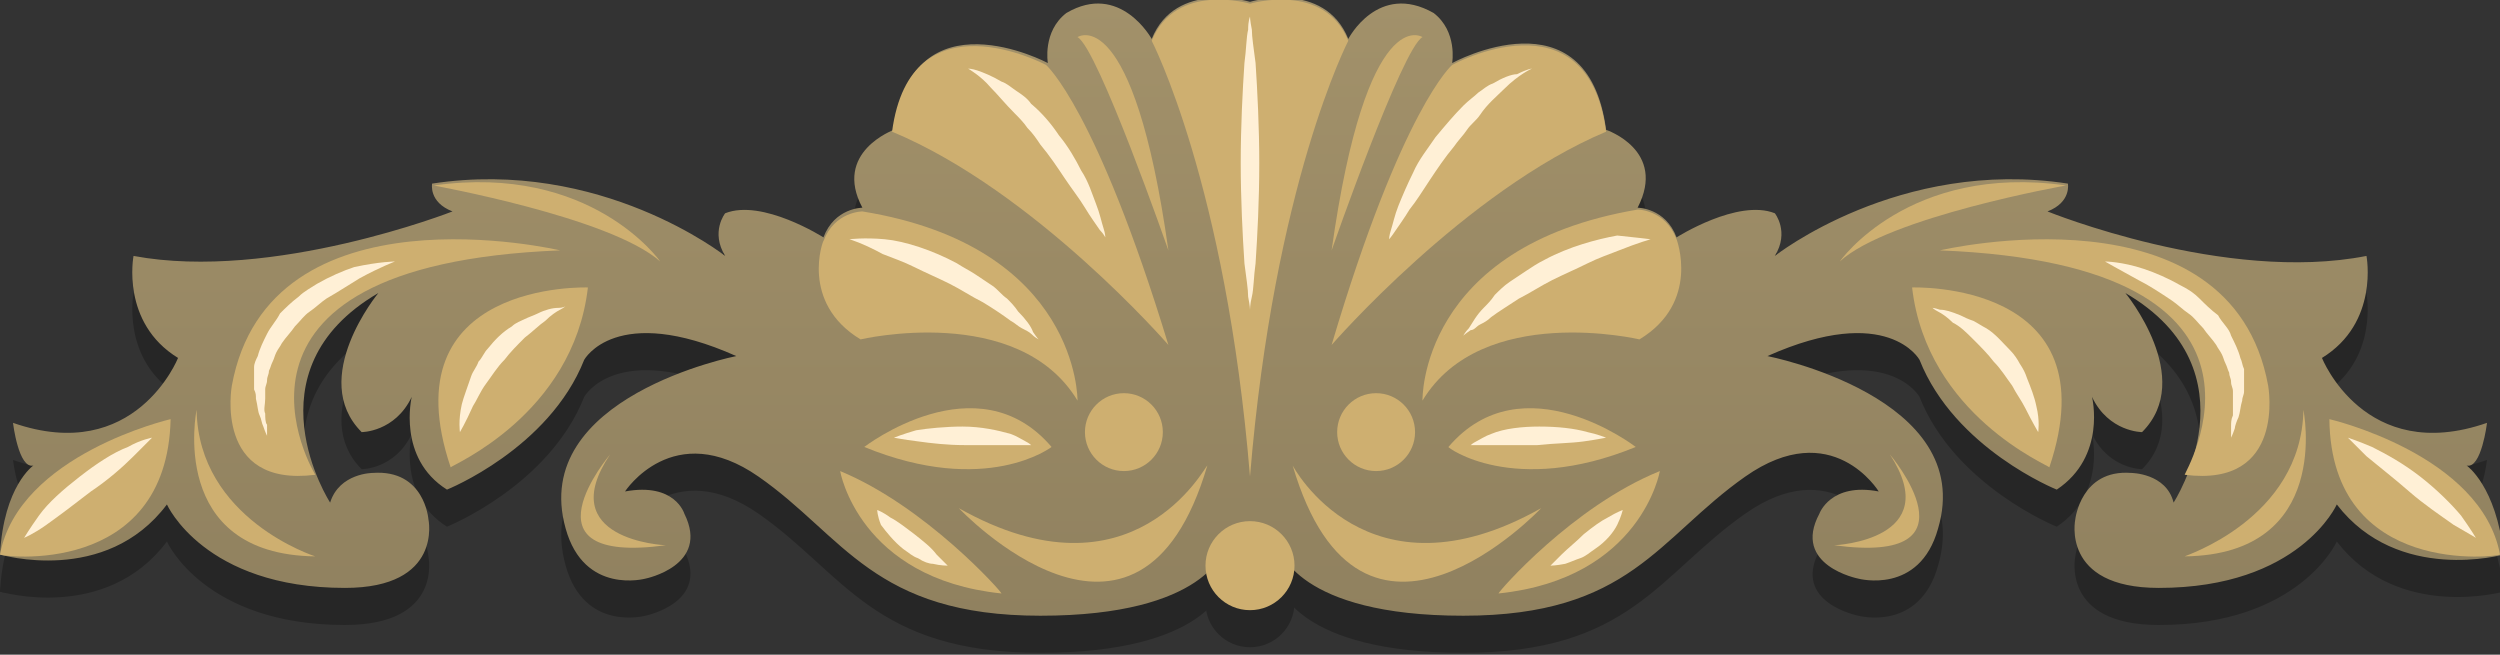 <!-- Generator: Adobe Illustrator 19.1.0, SVG Export Plug-In  -->
<svg version="1.1"
	 xmlns="http://www.w3.org/2000/svg" xmlns:xlink="http://www.w3.org/1999/xlink" xmlns:a="http://ns.adobe.com/AdobeSVGViewerExtensions/3.0/"
	 x="0px" y="0px" width="134.8px" height="35.3px" viewBox="0 0 134.8 35.3" enable-background="new 0 0 134.8 35.3"
	 xml:space="preserve">
<rect x="0" y="0" width="134.8" height="35.3" fill="#333333" stroke="none"/>
<defs>
</defs>
<g>
	<g opacity="0.25">
		<path fill="#010101" d="M133,27.1c0.8,0.2,1.1-2.3,1.1-2.3c-6.6,2.3-8.9-3.5-8.9-3.5c3.1-1.9,2.4-5.5,2.4-5.5
			c-7.6,1.5-17.2-2.4-17.2-2.4c1.3-0.5,1.1-1.5,1.1-1.5c-9.1-1.4-15.8,3.9-15.8,3.9c0.8-1.3,0-2.3,0-2.3c-2-0.8-5.3,1.3-5.3,1.3
			c-0.6-1.6-2.1-1.6-2.1-1.6c1.6-3.1-1.7-4.2-1.7-4.2c-1-7.6-8.3-3.6-8.3-3.6s0.3-1.7-1-2.7c-3-1.7-4.6,1.4-4.6,1.4
			c-1.3-3.2-5.3-2-5.3-2s-4-1.2-5.3,2c0,0-1.7-3.1-4.6-1.4c-1.3,1-1,2.7-1,2.7s-7.3-3.9-8.3,3.6c0,0-3.3,1.2-1.7,4.2
			c0,0-1.5,0-2.1,1.6c0,0-3.3-2.1-5.3-1.3c0,0-0.8,1,0,2.3c0,0-6.7-5.3-15.8-3.9c0,0-0.2,1,1.1,1.5c0,0-9.7,3.8-17.2,2.4
			c0,0-0.7,3.6,2.4,5.5c0,0-2.3,5.8-8.9,3.5c0,0,0.3,2.5,1.1,2.3c0,0-1.6,1.1-1.8,4.8c0,0,5.7,1.7,9-2.7c0,0,2,4.5,9.6,4.5
			c5.3,0,4.5-3.7,4.5-3.7s-0.2-2.7-3-2.5c0,0-1.8,0-2.3,1.6c0,0-4.6-7.1,2.6-11.3c0,0-3.8,4.6-0.9,7.5c0,0,1.8,0,2.7-1.9
			c0,0-0.8,3.3,1.9,5c0,0,5.5-2.2,7.4-7c0,0,1.7-3.1,8.2-0.2c0,0-11.2,2.2-9.2,9.3c1,3.6,4.3,2.7,4.3,2.7s3.5-0.7,2.1-3.5
			c0,0-0.5-1.7-3.2-1.2c0,0,2.6-4,7.2-0.8s6.2,7.5,15.2,7.5s9.9-3.6,9.9-3.6l1.5,0.8l1.5-0.8c0,0,0.9,3.6,9.9,3.6s10.5-4.2,15.2-7.5
			s7.2,0.8,7.2,0.8c-2.6-0.5-3.2,1.2-3.2,1.2c-1.5,2.8,2.1,3.5,2.1,3.5s3.3,0.9,4.3-2.7c2.1-7.1-9.2-9.3-9.2-9.3
			c6.5-2.9,8.2,0.2,8.2,0.2c1.9,4.8,7.4,7,7.4,7c2.7-1.8,1.9-5,1.9-5c0.9,1.9,2.7,1.9,2.7,1.9c2.9-2.9-0.9-7.5-0.9-7.5
			c7.2,4.2,2.6,11.3,2.6,11.3c-0.4-1.6-2.3-1.6-2.3-1.6c-2.7-0.2-3,2.5-3,2.5s-0.8,3.7,4.5,3.7c7.6,0,9.6-4.5,9.6-4.5
			c3.3,4.3,9,2.7,9,2.7C134.6,28.2,133,27.1,133,27.1z"/>
		<path fill="#010101" d="M63,20.6C59.1,7.8,56.4,5.5,56.4,5.5s-7.3-3.9-8.3,3.6C55.8,12.3,63,20.6,63,20.6z"/>
		<path fill="#010101" d="M46.4,20.3c0,0,8.5-2,11.7,3.3c0,0,0.1-8.3-11.6-10.2c0,0-1.5,0-2.1,1.6C44.4,14.9,43.1,18.3,46.4,20.3z"
			/>
		<path fill="#010101" d="M71.8,20.6c0,0,7.2-8.3,14.8-11.5c-1-7.6-8.3-3.6-8.3-3.6S75.6,7.8,71.8,20.6z"/>
		<path fill="#010101" d="M76.7,23.6c3.2-5.3,11.7-3.3,11.7-3.3c3.3-2,2-5.4,2-5.4c-0.6-1.6-2.1-1.6-2.1-1.6
			C76.5,15.3,76.7,23.6,76.7,23.6z"/>
		<path fill="#010101" d="M72.7,4.2c-1.3-3.2-5.3-2-5.3-2s-4-1.2-5.3,2c0,0,4,7.7,5.3,23.5C68.7,11.9,72.7,4.2,72.7,4.2z"/>
		<circle fill="#010101" cx="67.4" cy="32.5" r="2.4"/>
		<path fill="#010101" d="M9.2,24.6c0,0-8.2,1.9-9.2,7.3C0,32,9,33.2,9.2,24.6z"/>
		<path fill="#010101" d="M30.2,15.5c0,0-15.7-3.7-17.7,7.3c0,0-1,5.5,4.5,4.8C17,27.6,10.1,16.3,30.2,15.5z"/>
		<path fill="#010101" d="M10.6,24.1c0,0-1.6,7.8,6.4,7.9C17,32,10.7,30,10.6,24.1z"/>
		<path fill="#010101" d="M31.7,17.5c0,0-10.8-0.4-7.4,9.7C24.3,27.1,30.9,24.4,31.7,17.5z"/>
		<path fill="#010101" d="M35.6,16.1c0,0-3.7-5.3-12.2-4.1C23.3,12,32.9,13.7,35.6,16.1z"/>
		<path fill="#010101" d="M58.1,4c0,0,3-2,4.9,11.5C63,15.5,59.2,4.6,58.1,4z"/>
		<circle fill="#010101" cx="60.6" cy="25.3" r="2.1"/>
		<path fill="#010101" d="M51.7,29.4c0,0,9.7,10.3,13.4-2.3C65,27.1,61.1,34.7,51.7,29.4z"/>
		<path fill="#010101" d="M46.6,26.1c0,0,6.1-4.7,10.1,0C56.7,26.1,53.2,28.8,46.6,26.1z"/>
		<path fill="#010101" d="M45.3,27.4c0,0,1,5.8,8.7,6.6C54,33.9,49.9,29.3,45.3,27.4z"/>
		<path fill="#010101" d="M32.9,26.5c0,0-5.1,6,3,4.9C35.8,31.4,29.8,31.1,32.9,26.5z"/>
		<path fill="#010101" d="M125.6,24.6c0,0,8.2,1.9,9.2,7.3C134.8,32,125.7,33.2,125.6,24.6z"/>
		<path fill="#010101" d="M104.6,15.5c0,0,15.7-3.7,17.7,7.3c0,0,1,5.5-4.5,4.8C117.7,27.6,124.7,16.3,104.6,15.5z"/>
		<path fill="#010101" d="M124.2,24.1c0,0,1.6,7.8-6.4,7.9C117.7,32,124.1,30,124.2,24.1z"/>
		<path fill="#010101" d="M103.1,17.5c0,0,10.8-0.4,7.4,9.7C110.5,27.1,103.9,24.4,103.1,17.5z"/>
		<path fill="#010101" d="M99.2,16.1c0,0,3.7-5.3,12.2-4.1C111.4,12,101.8,13.7,99.2,16.1z"/>
		<path fill="#010101" d="M76.7,4c0,0-3-2-4.9,11.5C71.8,15.5,75.6,4.6,76.7,4z"/>
		<circle fill="#010101" cx="74.2" cy="25.3" r="2.1"/>
		<path fill="#010101" d="M83.1,29.4c0,0-9.7,10.3-13.4-2.3C69.7,27.1,73.7,34.7,83.1,29.4z"/>
		<path fill="#010101" d="M88.2,26.1c0,0-6.1-4.7-10.1,0C78,26.1,81.6,28.8,88.2,26.1z"/>
		<path fill="#010101" d="M89.5,27.4c0,0-1,5.8-8.7,6.6C80.8,33.9,84.8,29.3,89.5,27.4z"/>
		<path fill="#010101" d="M101.9,26.5c0,0,5.1,6-3,4.9C99,31.4,104.9,31.1,101.9,26.5z"/>
		<path fill="#010101" d="M52.2,5.7c0,0,0.2,0,0.5,0.1C53,5.9,53.5,6.1,54,6.4c0.3,0.1,0.5,0.3,0.8,0.5c0.3,0.2,0.6,0.4,0.8,0.7
			c0.6,0.5,1.1,1.1,1.5,1.7c0.5,0.6,0.9,1.3,1.2,1.9c0.4,0.6,0.6,1.3,0.8,1.8c0.2,0.5,0.3,1,0.4,1.3c0.1,0.3,0.1,0.5,0.1,0.5
			s-0.1-0.2-0.3-0.4c-0.2-0.3-0.5-0.7-0.8-1.2c-0.3-0.5-0.7-1-1.1-1.6c-0.4-0.6-0.8-1.2-1.3-1.8c-0.2-0.3-0.4-0.6-0.7-0.9
			c-0.2-0.3-0.5-0.6-0.7-0.8c-0.5-0.5-0.9-1-1.3-1.4C52.9,6.1,52.2,5.7,52.2,5.7z"/>
		<path fill="#010101" d="M67.4,2.9c0,0,0,0.2,0.1,0.7c0,0.4,0.1,1,0.2,1.8c0.1,1.5,0.2,3.5,0.2,5.4c0,2-0.1,3.9-0.2,5.4
			c-0.1,0.7-0.1,1.4-0.2,1.8c-0.1,0.4-0.1,0.7-0.1,0.7s0-0.2-0.1-0.7c0-0.4-0.1-1-0.2-1.8c-0.1-1.5-0.2-3.5-0.2-5.4
			c0-2,0.1-3.9,0.2-5.4c0.1-0.7,0.1-1.4,0.2-1.8C67.3,3.1,67.4,2.9,67.4,2.9z"/>
		<path fill="#010101" d="M45.8,14.9c0,0,0.8-0.1,1.9,0c1.1,0.1,2.6,0.6,3.9,1.3c0.3,0.2,0.7,0.4,1,0.6c0.3,0.2,0.6,0.4,0.9,0.6
			c0.3,0.2,0.5,0.5,0.8,0.7c0.2,0.2,0.4,0.4,0.6,0.7c0.4,0.4,0.7,0.8,0.8,1.1c0.2,0.3,0.3,0.4,0.3,0.4s-0.2-0.1-0.4-0.3
			c-0.1-0.1-0.3-0.2-0.5-0.3c-0.2-0.1-0.4-0.3-0.6-0.4c-0.4-0.3-1-0.7-1.5-1c-0.6-0.3-1.2-0.7-1.8-1c-0.6-0.3-1.3-0.6-1.9-0.9
			c-0.6-0.3-1.2-0.5-1.7-0.7C46.5,15.1,45.8,14.9,45.8,14.9z"/>
		<path fill="#010101" d="M24.8,25.3c0,0-0.1-0.6,0.1-1.5c0.1-0.4,0.3-0.9,0.5-1.5c0.1-0.3,0.3-0.5,0.4-0.8c0.2-0.2,0.3-0.5,0.5-0.7
			c0.4-0.5,0.8-0.9,1.3-1.2c0.2-0.2,0.5-0.3,0.7-0.4c0.2-0.1,0.5-0.2,0.7-0.3c0.4-0.2,0.8-0.3,1.1-0.3c0.3,0,0.4-0.1,0.4-0.1
			s-0.1,0.1-0.3,0.2c-0.2,0.1-0.5,0.3-0.8,0.6c-0.3,0.2-0.7,0.6-1.1,0.9c-0.4,0.4-0.8,0.8-1.1,1.2c-0.4,0.4-0.7,0.9-1,1.3
			c-0.3,0.4-0.5,0.9-0.7,1.2C25.1,24.8,24.8,25.3,24.8,25.3z"/>
		<path fill="#010101" d="M21.3,16.1c0,0-0.8,0.3-1.9,0.9c-0.5,0.3-1.1,0.7-1.8,1.1c-0.3,0.2-0.6,0.5-0.9,0.7
			c-0.3,0.2-0.5,0.5-0.8,0.8c-0.2,0.3-0.5,0.6-0.7,0.9c-0.1,0.2-0.2,0.3-0.3,0.5c-0.1,0.2-0.1,0.3-0.2,0.5c-0.1,0.2-0.1,0.3-0.2,0.5
			c0,0.2-0.1,0.3-0.1,0.5c0,0.2-0.1,0.3-0.1,0.5c0,0.2,0,0.3,0,0.5c0,0.3-0.1,0.6,0,0.8c0,0.2,0,0.5,0.1,0.6c0,0.4,0,0.6,0,0.6
			s-0.1-0.2-0.2-0.5c-0.1-0.2-0.1-0.4-0.2-0.6c-0.1-0.2-0.1-0.5-0.2-0.9c0-0.2,0-0.3-0.1-0.5c0-0.2,0-0.4,0-0.6c0-0.2,0-0.4,0-0.6
			c0-0.2,0.1-0.4,0.2-0.6c0.1-0.4,0.3-0.8,0.5-1.2c0.2-0.4,0.5-0.7,0.7-1.1c0.3-0.3,0.6-0.6,1-0.9c0.3-0.3,0.7-0.5,1-0.7
			c0.7-0.4,1.4-0.7,2-0.9C20.5,16.1,21.3,16.1,21.3,16.1z"/>
		<path fill="#010101" d="M1.3,31c0,0,0.3-0.5,0.8-1.2c0.5-0.7,1.3-1.4,2.2-2.1c0.9-0.7,1.8-1.3,2.6-1.6c0.7-0.4,1.3-0.5,1.3-0.5
			s-0.4,0.4-1,1c-0.6,0.6-1.4,1.3-2.3,1.9c-0.9,0.7-1.7,1.3-2.4,1.8C1.8,30.8,1.3,31,1.3,31z"/>
		<path fill="#010101" d="M48.2,25.6c0,0,0.5-0.2,1.2-0.4C50,25.1,51,25,51.9,25c1,0,1.9,0.2,2.6,0.4c0.3,0.1,0.6,0.3,0.8,0.4
			c0.2,0.1,0.3,0.2,0.3,0.2s-0.1,0-0.3,0c-0.2,0-0.5,0-0.8,0c-0.7,0-1.6,0-2.5,0c-0.9,0-1.8-0.1-2.5-0.2
			C48.7,25.7,48.2,25.6,48.2,25.6z"/>
		<path fill="#010101" d="M47.3,29.5c0,0,0.3,0.1,0.7,0.4c0.4,0.2,0.9,0.6,1.3,0.9c0.5,0.4,0.9,0.7,1.2,1.1c0.2,0.2,0.3,0.3,0.4,0.4
			c0.1,0.1,0.2,0.2,0.2,0.2s-0.4,0-0.8-0.1c-0.2,0-0.5-0.1-0.8-0.3c-0.3-0.1-0.5-0.3-0.8-0.5c-0.5-0.4-0.9-0.9-1.2-1.3
			C47.3,29.8,47.3,29.5,47.3,29.5z"/>
		<path fill="#010101" d="M82.6,5.7c0,0-0.7,0.3-1.5,1.1c-0.4,0.4-0.9,0.8-1.3,1.4c-0.2,0.3-0.5,0.5-0.7,0.8
			c-0.2,0.3-0.5,0.6-0.7,0.9c-0.5,0.6-0.9,1.2-1.3,1.8c-0.4,0.6-0.7,1.1-1.1,1.6c-0.3,0.5-0.6,0.9-0.8,1.2c-0.2,0.3-0.3,0.4-0.3,0.4
			s0-0.2,0.1-0.5c0.1-0.3,0.2-0.8,0.4-1.3c0.2-0.5,0.5-1.2,0.8-1.8c0.3-0.7,0.8-1.3,1.2-1.9c0.5-0.6,1-1.2,1.5-1.7
			c0.3-0.3,0.6-0.5,0.8-0.7c0.3-0.2,0.5-0.4,0.8-0.5c0.5-0.3,1-0.5,1.3-0.5C82.4,5.7,82.6,5.7,82.6,5.7z"/>
		<path fill="#010101" d="M89,14.9c0,0-0.7,0.2-1.7,0.6c-0.5,0.2-1.1,0.4-1.7,0.7c-0.6,0.3-1.3,0.6-1.9,0.9c-0.6,0.3-1.2,0.7-1.8,1
			c-0.6,0.4-1.1,0.7-1.5,1c-0.2,0.2-0.4,0.3-0.6,0.4c-0.2,0.1-0.3,0.3-0.5,0.3c-0.3,0.2-0.4,0.3-0.4,0.3s0.1-0.2,0.3-0.4
			c0.2-0.3,0.4-0.7,0.8-1.1c0.2-0.2,0.4-0.4,0.6-0.7c0.2-0.2,0.5-0.5,0.8-0.7c0.3-0.2,0.6-0.4,0.9-0.6c0.3-0.2,0.6-0.4,1-0.6
			c1.3-0.7,2.8-1.1,3.9-1.3C88.2,14.8,89,14.9,89,14.9z"/>
		<path fill="#010101" d="M109.9,25.3c0,0-0.3-0.5-0.7-1.3c-0.2-0.4-0.5-0.8-0.7-1.2c-0.3-0.4-0.6-0.9-1-1.3
			c-0.3-0.4-0.7-0.8-1.1-1.2c-0.4-0.4-0.7-0.7-1.1-0.9c-0.3-0.3-0.6-0.5-0.8-0.6c-0.2-0.1-0.3-0.2-0.3-0.2s0.1,0,0.4,0.1
			c0.3,0,0.6,0.1,1.1,0.3c0.2,0.1,0.4,0.2,0.7,0.3c0.2,0.1,0.5,0.3,0.7,0.4c0.5,0.3,0.9,0.8,1.3,1.2c0.2,0.2,0.4,0.5,0.5,0.7
			c0.2,0.3,0.3,0.5,0.4,0.8c0.2,0.5,0.4,1,0.5,1.5C110,24.7,109.9,25.3,109.9,25.3z"/>
		<path fill="#010101" d="M113.5,16.1c0,0,0.9,0,2.1,0.4c0.6,0.2,1.3,0.5,2,0.9c0.4,0.2,0.7,0.4,1,0.7c0.3,0.3,0.6,0.6,1,0.9
			c0.2,0.4,0.6,0.7,0.7,1.1c0.2,0.4,0.4,0.8,0.5,1.2c0.1,0.2,0.1,0.4,0.2,0.6c0,0.2,0,0.4,0,0.6c0,0.2,0,0.4,0,0.6
			c0,0.2-0.1,0.3-0.1,0.5c-0.1,0.3-0.1,0.6-0.2,0.9c-0.1,0.2-0.2,0.5-0.2,0.6c-0.1,0.3-0.2,0.5-0.2,0.5s0-0.2,0-0.6
			c0-0.2,0-0.4,0.1-0.6c0-0.2,0-0.5,0-0.8c0-0.1,0-0.3,0-0.5c0-0.2-0.1-0.3-0.1-0.5c0-0.2-0.1-0.3-0.1-0.5c-0.1-0.2-0.1-0.3-0.2-0.5
			c-0.1-0.2-0.1-0.3-0.2-0.5c-0.1-0.2-0.2-0.3-0.3-0.5c-0.2-0.3-0.5-0.6-0.7-0.9c-0.3-0.3-0.5-0.6-0.8-0.8c-0.3-0.2-0.6-0.5-0.9-0.7
			c-0.6-0.4-1.2-0.8-1.8-1.1C114.2,16.5,113.5,16.1,113.5,16.1z"/>
		<path fill="#010101" d="M133.5,31c0,0-0.5-0.3-1.2-0.7c-0.7-0.5-1.6-1.1-2.4-1.8c-0.8-0.7-1.7-1.4-2.3-1.9c-0.6-0.6-1-1-1-1
			s0.6,0.2,1.3,0.5c0.8,0.4,1.7,0.9,2.6,1.6c0.9,0.7,1.7,1.5,2.2,2.1C133.2,30.5,133.5,31,133.5,31z"/>
		<path fill="#010101" d="M86.6,25.6c0,0-0.5,0.1-1.2,0.2c-0.7,0.1-1.6,0.1-2.5,0.2c-0.9,0-1.8,0-2.5,0c-0.3,0-0.6,0-0.8,0
			c-0.2,0-0.3,0-0.3,0s0.1-0.1,0.3-0.2c0.2-0.1,0.5-0.3,0.8-0.4c0.7-0.3,1.7-0.4,2.6-0.4c1,0,1.9,0.1,2.6,0.3
			C86.1,25.4,86.6,25.6,86.6,25.6z"/>
		<path fill="#010101" d="M87.5,29.5c0,0-0.1,0.4-0.3,0.8c-0.2,0.4-0.6,0.9-1.2,1.3c-0.3,0.2-0.5,0.4-0.8,0.5
			c-0.3,0.1-0.5,0.2-0.8,0.3c-0.5,0.1-0.8,0.1-0.8,0.1s0.1-0.1,0.2-0.2c0.1-0.1,0.2-0.2,0.4-0.4c0.3-0.3,0.8-0.7,1.2-1.1
			c0.5-0.4,0.9-0.7,1.3-0.9C87.2,29.6,87.5,29.5,87.5,29.5z"/>
	</g>
	<g>
		<linearGradient id="SVGID_1_" gradientUnits="userSpaceOnUse" x1="67.384" y1="33.318" x2="67.384" y2="-7.639755e-11">
			<stop  offset="0" style="stop-color:#90815F"/>
			<stop  offset="1" style="stop-color:#A2916A"/>
		</linearGradient>
		<path fill="url(#SVGID_1_)" d="M133,25.1c0.8,0.2,1.1-2.3,1.1-2.3c-6.6,2.3-8.9-3.5-8.9-3.5c3.1-1.9,2.4-5.5,2.4-5.5
			c-7.6,1.5-17.2-2.4-17.2-2.4c1.3-0.5,1.1-1.5,1.1-1.5c-9.1-1.4-15.8,3.9-15.8,3.9c0.8-1.3,0-2.3,0-2.3c-2-0.8-5.3,1.3-5.3,1.3
			c-0.6-1.6-2.1-1.6-2.1-1.6c1.6-3.1-1.7-4.2-1.7-4.2c-1-7.6-8.3-3.6-8.3-3.6s0.3-1.7-1-2.7c-3-1.7-4.6,1.4-4.6,1.4
			c-1.3-3.2-5.3-2-5.3-2s-4-1.2-5.3,2c0,0-1.7-3.1-4.6-1.4c-1.3,1-1,2.7-1,2.7s-7.3-3.9-8.3,3.6c0,0-3.3,1.2-1.7,4.2
			c0,0-1.5,0-2.1,1.6c0,0-3.3-2.1-5.3-1.3c0,0-0.8,1,0,2.3c0,0-6.7-5.3-15.8-3.9c0,0-0.2,1,1.1,1.5c0,0-9.7,3.8-17.2,2.4
			c0,0-0.7,3.6,2.4,5.5c0,0-2.3,5.8-8.9,3.5c0,0,0.3,2.5,1.1,2.3c0,0-1.6,1.1-1.8,4.8c0,0,5.7,1.7,9-2.7c0,0,2,4.5,9.6,4.5
			c5.3,0,4.5-3.7,4.5-3.7s-0.2-2.7-3-2.5c0,0-1.8,0-2.3,1.6c0,0-4.6-7.1,2.6-11.3c0,0-3.8,4.6-0.9,7.5c0,0,1.8,0,2.7-1.9
			c0,0-0.8,3.3,1.9,5c0,0,5.5-2.2,7.4-7c0,0,1.7-3.1,8.2-0.2c0,0-11.2,2.2-9.2,9.3c1,3.6,4.3,2.7,4.3,2.7s3.5-0.7,2.1-3.5
			c0,0-0.5-1.7-3.2-1.2c0,0,2.6-4,7.2-0.8s6.2,7.5,15.2,7.5s9.9-3.6,9.9-3.6l1.5,0.8l1.5-0.8c0,0,0.9,3.6,9.9,3.6s10.5-4.2,15.2-7.5
			s7.2,0.8,7.2,0.8c-2.6-0.5-3.2,1.2-3.2,1.2c-1.5,2.8,2.1,3.5,2.1,3.5s3.3,0.9,4.3-2.7c2.1-7.1-9.2-9.3-9.2-9.3
			c6.5-2.9,8.2,0.2,8.2,0.2c1.9,4.8,7.4,7,7.4,7c2.7-1.8,1.9-5,1.9-5c0.9,1.9,2.7,1.9,2.7,1.9c2.9-2.9-0.9-7.5-0.9-7.5
			c7.2,4.2,2.6,11.3,2.6,11.3c-0.4-1.6-2.3-1.6-2.3-1.6c-2.7-0.2-3,2.5-3,2.5s-0.8,3.7,4.5,3.7c7.6,0,9.6-4.5,9.6-4.5
			c3.3,4.3,9,2.7,9,2.7C134.6,26.2,133,25.1,133,25.1z"/>
		<g>
			<path fill="#CEAF70" d="M63,18.6C59.1,5.8,56.4,3.5,56.4,3.5s-7.3-3.9-8.3,3.6C55.8,10.3,63,18.6,63,18.6z"/>
			<path fill="#CEAF70" d="M46.4,18.3c0,0,8.5-2,11.7,3.3c0,0,0.1-8.3-11.6-10.2c0,0-1.5,0-2.1,1.6C44.4,12.9,43.1,16.3,46.4,18.3z"
				/>
			<path fill="#CEAF70" d="M71.8,18.6c0,0,7.2-8.3,14.8-11.5c-1-7.6-8.3-3.6-8.3-3.6S75.6,5.8,71.8,18.6z"/>
			<path fill="#CEAF70" d="M76.7,21.6c3.2-5.3,11.7-3.3,11.7-3.3c3.3-2,2-5.4,2-5.4c-0.6-1.6-2.1-1.6-2.1-1.6
				C76.5,13.3,76.7,21.6,76.7,21.6z"/>
			<path fill="#CEAF70" d="M72.7,2.2c-1.3-3.2-5.3-2-5.3-2s-4-1.2-5.3,2c0,0,4,7.7,5.3,23.5C68.7,9.9,72.7,2.2,72.7,2.2z"/>
			<circle fill="#CEAF70" cx="67.4" cy="30.5" r="2.4"/>
			<path fill="#CEAF70" d="M9.2,22.6c0,0-8.2,1.9-9.2,7.3C0,30,9,31.2,9.2,22.6z"/>
			<path fill="#CEAF70" d="M30.2,13.5c0,0-15.7-3.7-17.7,7.3c0,0-1,5.5,4.5,4.8C17,25.6,10.1,14.3,30.2,13.5z"/>
			<path fill="#CEAF70" d="M10.6,22.1c0,0-1.6,7.8,6.4,7.9C17,30,10.7,28,10.6,22.1z"/>
			<path fill="#CEAF70" d="M31.7,15.5c0,0-10.8-0.4-7.4,9.7C24.3,25.1,30.9,22.4,31.7,15.5z"/>
			<path fill="#CEAF70" d="M35.6,14.1c0,0-3.7-5.3-12.2-4.1C23.3,10,32.9,11.7,35.6,14.1z"/>
			<path fill="#CEAF70" d="M58.1,2c0,0,3-2,4.9,11.5C63,13.5,59.2,2.6,58.1,2z"/>
			<circle fill="#CEAF70" cx="60.6" cy="23.3" r="2.1"/>
			<path fill="#CEAF70" d="M51.7,27.4c0,0,9.7,10.3,13.4-2.3C65,25.1,61.1,32.7,51.7,27.4z"/>
			<path fill="#CEAF70" d="M46.6,24.1c0,0,6.1-4.7,10.1,0C56.7,24.1,53.2,26.8,46.6,24.1z"/>
			<path fill="#CEAF70" d="M45.3,25.4c0,0,1,5.8,8.7,6.6C54,31.9,49.9,27.3,45.3,25.4z"/>
			<path fill="#CEAF70" d="M32.9,24.5c0,0-5.1,6,3,4.9C35.8,29.4,29.8,29.1,32.9,24.5z"/>
			<path fill="#CEAF70" d="M125.6,22.6c0,0,8.2,1.9,9.2,7.3C134.8,30,125.7,31.2,125.6,22.6z"/>
			<path fill="#CEAF70" d="M104.6,13.5c0,0,15.7-3.7,17.7,7.3c0,0,1,5.5-4.5,4.8C117.7,25.6,124.7,14.3,104.6,13.5z"/>
			<path fill="#CEAF70" d="M124.2,22.1c0,0,1.6,7.8-6.4,7.9C117.7,30,124.1,28,124.2,22.1z"/>
			<path fill="#CEAF70" d="M103.1,15.5c0,0,10.8-0.4,7.4,9.7C110.5,25.1,103.9,22.4,103.1,15.5z"/>
			<path fill="#CEAF70" d="M99.2,14.1c0,0,3.7-5.3,12.2-4.1C111.4,10,101.8,11.7,99.2,14.1z"/>
			<path fill="#CEAF70" d="M76.7,2c0,0-3-2-4.9,11.5C71.8,13.5,75.6,2.6,76.7,2z"/>
			<circle fill="#CEAF70" cx="74.2" cy="23.3" r="2.1"/>
			<path fill="#CEAF70" d="M83.1,27.4c0,0-9.7,10.3-13.4-2.3C69.7,25.1,73.7,32.7,83.1,27.4z"/>
			<path fill="#CEAF70" d="M88.2,24.1c0,0-6.1-4.7-10.1,0C78,24.1,81.6,26.8,88.2,24.1z"/>
			<path fill="#CEAF70" d="M89.5,25.4c0,0-1,5.8-8.7,6.6C80.8,31.9,84.8,27.3,89.5,25.4z"/>
			<path fill="#CEAF70" d="M101.9,24.5c0,0,5.1,6-3,4.9C99,29.4,104.9,29.1,101.9,24.5z"/>
		</g>
		<g>
			<path fill="#FFF0D6" d="M52.2,3.7c0,0,0.2,0,0.5,0.1C53,3.9,53.5,4.1,54,4.4c0.3,0.1,0.5,0.3,0.8,0.5c0.3,0.2,0.6,0.4,0.8,0.7
				c0.6,0.5,1.1,1.1,1.5,1.7c0.5,0.6,0.9,1.3,1.2,1.9c0.4,0.6,0.6,1.3,0.8,1.8c0.2,0.5,0.3,1,0.4,1.3c0.1,0.3,0.1,0.5,0.1,0.5
				s-0.1-0.2-0.3-0.4c-0.2-0.3-0.5-0.7-0.8-1.2c-0.3-0.5-0.7-1-1.1-1.6c-0.4-0.6-0.8-1.2-1.3-1.8c-0.2-0.3-0.4-0.6-0.7-0.9
				c-0.2-0.3-0.5-0.6-0.7-0.8c-0.5-0.5-0.9-1-1.3-1.4C52.9,4.1,52.2,3.7,52.2,3.7z"/>
		</g>
		<g>
			<path fill="#FFF0D6" d="M67.4,0.9c0,0,0,0.2,0.1,0.7c0,0.4,0.1,1,0.2,1.8c0.1,1.5,0.2,3.5,0.2,5.4c0,2-0.1,3.9-0.2,5.4
				c-0.1,0.7-0.1,1.4-0.2,1.8c-0.1,0.4-0.1,0.7-0.1,0.7s0-0.2-0.1-0.7c0-0.4-0.1-1-0.2-1.8c-0.1-1.5-0.2-3.5-0.2-5.4
				c0-2,0.1-3.9,0.2-5.4c0.1-0.7,0.1-1.4,0.2-1.8C67.3,1.1,67.4,0.9,67.4,0.9z"/>
		</g>
		<g>
			<path fill="#FFF0D6" d="M45.8,12.9c0,0,0.8-0.1,1.9,0c1.1,0.1,2.6,0.6,3.9,1.3c0.3,0.2,0.7,0.4,1,0.6c0.3,0.2,0.6,0.4,0.9,0.6
				c0.3,0.2,0.5,0.5,0.8,0.7c0.2,0.2,0.4,0.4,0.6,0.7c0.4,0.4,0.7,0.8,0.8,1.1c0.2,0.3,0.3,0.4,0.3,0.4s-0.2-0.1-0.4-0.3
				c-0.1-0.1-0.3-0.2-0.5-0.3c-0.2-0.1-0.4-0.3-0.6-0.4c-0.4-0.3-1-0.7-1.5-1c-0.6-0.3-1.2-0.7-1.8-1c-0.6-0.3-1.3-0.6-1.9-0.9
				c-0.6-0.3-1.2-0.5-1.7-0.7C46.5,13.1,45.8,12.9,45.8,12.9z"/>
		</g>
		<g>
			<path fill="#FFF0D6" d="M24.8,23.3c0,0-0.1-0.6,0.1-1.5c0.1-0.4,0.3-0.9,0.5-1.5c0.1-0.3,0.3-0.5,0.4-0.8
				c0.2-0.2,0.3-0.5,0.5-0.7c0.4-0.5,0.8-0.9,1.3-1.2c0.2-0.2,0.5-0.3,0.7-0.4c0.2-0.1,0.5-0.2,0.7-0.3c0.4-0.2,0.8-0.3,1.1-0.3
				c0.3,0,0.4-0.1,0.4-0.1s-0.1,0.1-0.3,0.2c-0.2,0.1-0.5,0.3-0.8,0.6c-0.3,0.2-0.7,0.6-1.1,0.9c-0.4,0.4-0.8,0.8-1.1,1.2
				c-0.4,0.4-0.7,0.9-1,1.3c-0.3,0.4-0.5,0.9-0.7,1.2C25.1,22.8,24.8,23.3,24.8,23.3z"/>
		</g>
		<g>
			<path fill="#FFF0D6" d="M21.3,14.1c0,0-0.8,0.3-1.9,0.9c-0.5,0.3-1.1,0.7-1.8,1.1c-0.3,0.2-0.6,0.5-0.9,0.7
				c-0.3,0.2-0.5,0.5-0.8,0.8c-0.2,0.3-0.5,0.6-0.7,0.9c-0.1,0.2-0.2,0.3-0.3,0.5c-0.1,0.2-0.1,0.3-0.2,0.5
				c-0.1,0.2-0.1,0.3-0.2,0.5c0,0.2-0.1,0.3-0.1,0.5c0,0.2-0.1,0.3-0.1,0.5c0,0.2,0,0.3,0,0.5c0,0.3-0.1,0.6,0,0.8
				c0,0.2,0,0.5,0.1,0.6c0,0.4,0,0.6,0,0.6s-0.1-0.2-0.2-0.5c-0.1-0.2-0.1-0.4-0.2-0.6c-0.1-0.2-0.1-0.5-0.2-0.9
				c0-0.2,0-0.3-0.1-0.5c0-0.2,0-0.4,0-0.6c0-0.2,0-0.4,0-0.6c0-0.2,0.1-0.4,0.2-0.6c0.1-0.4,0.3-0.8,0.5-1.2
				c0.2-0.4,0.5-0.7,0.7-1.1c0.3-0.3,0.6-0.6,1-0.9c0.3-0.3,0.7-0.5,1-0.7c0.7-0.4,1.4-0.7,2-0.9C20.5,14.1,21.3,14.1,21.3,14.1z"/>
		</g>
		<g>
			<path fill="#FFF0D6" d="M1.3,29c0,0,0.3-0.5,0.8-1.2c0.5-0.7,1.3-1.4,2.2-2.1c0.9-0.7,1.8-1.3,2.6-1.6c0.7-0.4,1.3-0.5,1.3-0.5
				s-0.4,0.4-1,1c-0.6,0.6-1.4,1.3-2.3,1.9c-0.9,0.7-1.7,1.3-2.4,1.8C1.8,28.8,1.3,29,1.3,29z"/>
		</g>
		<g>
			<path fill="#FFF0D6" d="M48.2,23.6c0,0,0.5-0.2,1.2-0.4C50,23.1,51,23,51.9,23c1,0,1.9,0.2,2.6,0.4c0.3,0.1,0.6,0.3,0.8,0.4
				c0.2,0.1,0.3,0.2,0.3,0.2s-0.1,0-0.3,0c-0.2,0-0.5,0-0.8,0c-0.7,0-1.6,0-2.5,0c-0.9,0-1.8-0.1-2.5-0.2
				C48.7,23.7,48.2,23.6,48.2,23.6z"/>
		</g>
		<g>
			<path fill="#FFF0D6" d="M47.3,27.5c0,0,0.3,0.1,0.7,0.4c0.4,0.2,0.9,0.6,1.3,0.9c0.5,0.4,0.9,0.7,1.2,1.1
				c0.2,0.2,0.3,0.3,0.4,0.4c0.1,0.1,0.2,0.2,0.2,0.2s-0.4,0-0.8-0.1c-0.2,0-0.5-0.1-0.8-0.3c-0.3-0.1-0.5-0.3-0.8-0.5
				c-0.5-0.4-0.9-0.9-1.2-1.3C47.3,27.8,47.3,27.5,47.3,27.5z"/>
		</g>
		<g>
			<path fill="#FFF0D6" d="M82.6,3.7c0,0-0.7,0.3-1.5,1.1c-0.4,0.4-0.9,0.8-1.3,1.4c-0.2,0.3-0.5,0.5-0.7,0.8
				c-0.2,0.3-0.5,0.6-0.7,0.9c-0.5,0.6-0.9,1.2-1.3,1.8c-0.4,0.6-0.7,1.1-1.1,1.6c-0.3,0.5-0.6,0.9-0.8,1.2
				c-0.2,0.3-0.3,0.4-0.3,0.4s0-0.2,0.1-0.5c0.1-0.3,0.2-0.8,0.4-1.3c0.2-0.5,0.5-1.2,0.8-1.8c0.3-0.7,0.8-1.3,1.2-1.9
				c0.5-0.6,1-1.2,1.5-1.7c0.3-0.3,0.6-0.5,0.8-0.7c0.3-0.2,0.5-0.4,0.8-0.5c0.5-0.3,1-0.5,1.3-0.5C82.4,3.7,82.6,3.7,82.6,3.7z"/>
		</g>
		<g>
			<path fill="#FFF0D6" d="M89,12.9c0,0-0.7,0.2-1.7,0.6c-0.5,0.2-1.1,0.4-1.7,0.7c-0.6,0.3-1.3,0.6-1.9,0.9c-0.6,0.3-1.2,0.7-1.8,1
				c-0.6,0.4-1.1,0.7-1.5,1c-0.2,0.2-0.4,0.3-0.6,0.4c-0.2,0.1-0.3,0.3-0.5,0.3c-0.3,0.2-0.4,0.3-0.4,0.3s0.1-0.2,0.3-0.4
				c0.2-0.3,0.4-0.7,0.8-1.1c0.2-0.2,0.4-0.4,0.6-0.7c0.2-0.2,0.5-0.5,0.8-0.7c0.3-0.2,0.6-0.4,0.9-0.6c0.3-0.2,0.6-0.4,1-0.6
				c1.3-0.7,2.8-1.1,3.9-1.3C88.2,12.8,89,12.9,89,12.9z"/>
		</g>
		<g>
			<path fill="#FFF0D6" d="M109.9,23.3c0,0-0.3-0.5-0.7-1.3c-0.2-0.4-0.5-0.8-0.7-1.2c-0.3-0.4-0.6-0.9-1-1.3
				c-0.3-0.4-0.7-0.8-1.1-1.2c-0.4-0.4-0.7-0.7-1.1-0.9c-0.3-0.3-0.6-0.5-0.8-0.6c-0.2-0.1-0.3-0.2-0.3-0.2s0.1,0,0.4,0.1
				c0.3,0,0.6,0.1,1.1,0.3c0.2,0.1,0.4,0.2,0.7,0.3c0.2,0.1,0.5,0.3,0.7,0.4c0.5,0.3,0.9,0.8,1.3,1.2c0.2,0.2,0.4,0.5,0.5,0.7
				c0.2,0.3,0.3,0.5,0.4,0.8c0.2,0.5,0.4,1,0.5,1.5C110,22.7,109.9,23.3,109.9,23.3z"/>
		</g>
		<g>
			<path fill="#FFF0D6" d="M113.5,14.1c0,0,0.9,0,2.1,0.4c0.6,0.2,1.3,0.5,2,0.9c0.4,0.2,0.7,0.4,1,0.7c0.3,0.3,0.6,0.6,1,0.9
				c0.2,0.4,0.6,0.7,0.7,1.1c0.2,0.4,0.4,0.8,0.5,1.2c0.1,0.2,0.1,0.4,0.2,0.6c0,0.2,0,0.4,0,0.6c0,0.2,0,0.4,0,0.6
				c0,0.2-0.1,0.3-0.1,0.5c-0.1,0.3-0.1,0.6-0.2,0.9c-0.1,0.2-0.2,0.5-0.2,0.6c-0.1,0.3-0.2,0.5-0.2,0.5s0-0.2,0-0.6
				c0-0.2,0-0.4,0.1-0.6c0-0.2,0-0.5,0-0.8c0-0.1,0-0.3,0-0.5c0-0.2-0.1-0.3-0.1-0.5c0-0.2-0.1-0.3-0.1-0.5
				c-0.1-0.2-0.1-0.3-0.2-0.5c-0.1-0.2-0.1-0.3-0.2-0.5c-0.1-0.2-0.2-0.3-0.3-0.5c-0.2-0.3-0.5-0.6-0.7-0.9
				c-0.3-0.3-0.5-0.6-0.8-0.8c-0.3-0.2-0.6-0.5-0.9-0.7c-0.6-0.4-1.2-0.8-1.8-1.1C114.2,14.5,113.5,14.1,113.5,14.1z"/>
		</g>
		<g>
			<path fill="#FFF0D6" d="M133.5,29c0,0-0.5-0.3-1.2-0.7c-0.7-0.5-1.6-1.1-2.4-1.8c-0.8-0.7-1.7-1.4-2.3-1.9c-0.6-0.6-1-1-1-1
				s0.6,0.2,1.3,0.5c0.8,0.4,1.7,0.9,2.6,1.6c0.9,0.7,1.7,1.5,2.2,2.1C133.2,28.5,133.5,29,133.5,29z"/>
		</g>
		<g>
			<path fill="#FFF0D6" d="M86.6,23.6c0,0-0.5,0.1-1.2,0.2c-0.7,0.1-1.6,0.1-2.5,0.2c-0.9,0-1.8,0-2.5,0c-0.3,0-0.6,0-0.8,0
				c-0.2,0-0.3,0-0.3,0s0.1-0.1,0.3-0.2c0.2-0.1,0.5-0.3,0.8-0.4c0.7-0.3,1.7-0.4,2.6-0.4c1,0,1.9,0.1,2.6,0.3
				C86.1,23.4,86.6,23.6,86.6,23.6z"/>
		</g>
		<g>
			<path fill="#FFF0D6" d="M87.5,27.5c0,0-0.1,0.4-0.3,0.8c-0.2,0.4-0.6,0.9-1.2,1.3c-0.3,0.2-0.5,0.4-0.8,0.5
				c-0.3,0.1-0.5,0.2-0.8,0.3c-0.5,0.1-0.8,0.1-0.8,0.1s0.1-0.1,0.2-0.2c0.1-0.1,0.2-0.2,0.4-0.4c0.3-0.3,0.8-0.7,1.2-1.1
				c0.5-0.4,0.9-0.7,1.3-0.9C87.2,27.6,87.5,27.5,87.5,27.5z"/>
		</g>
	</g>
</g>
</svg>
